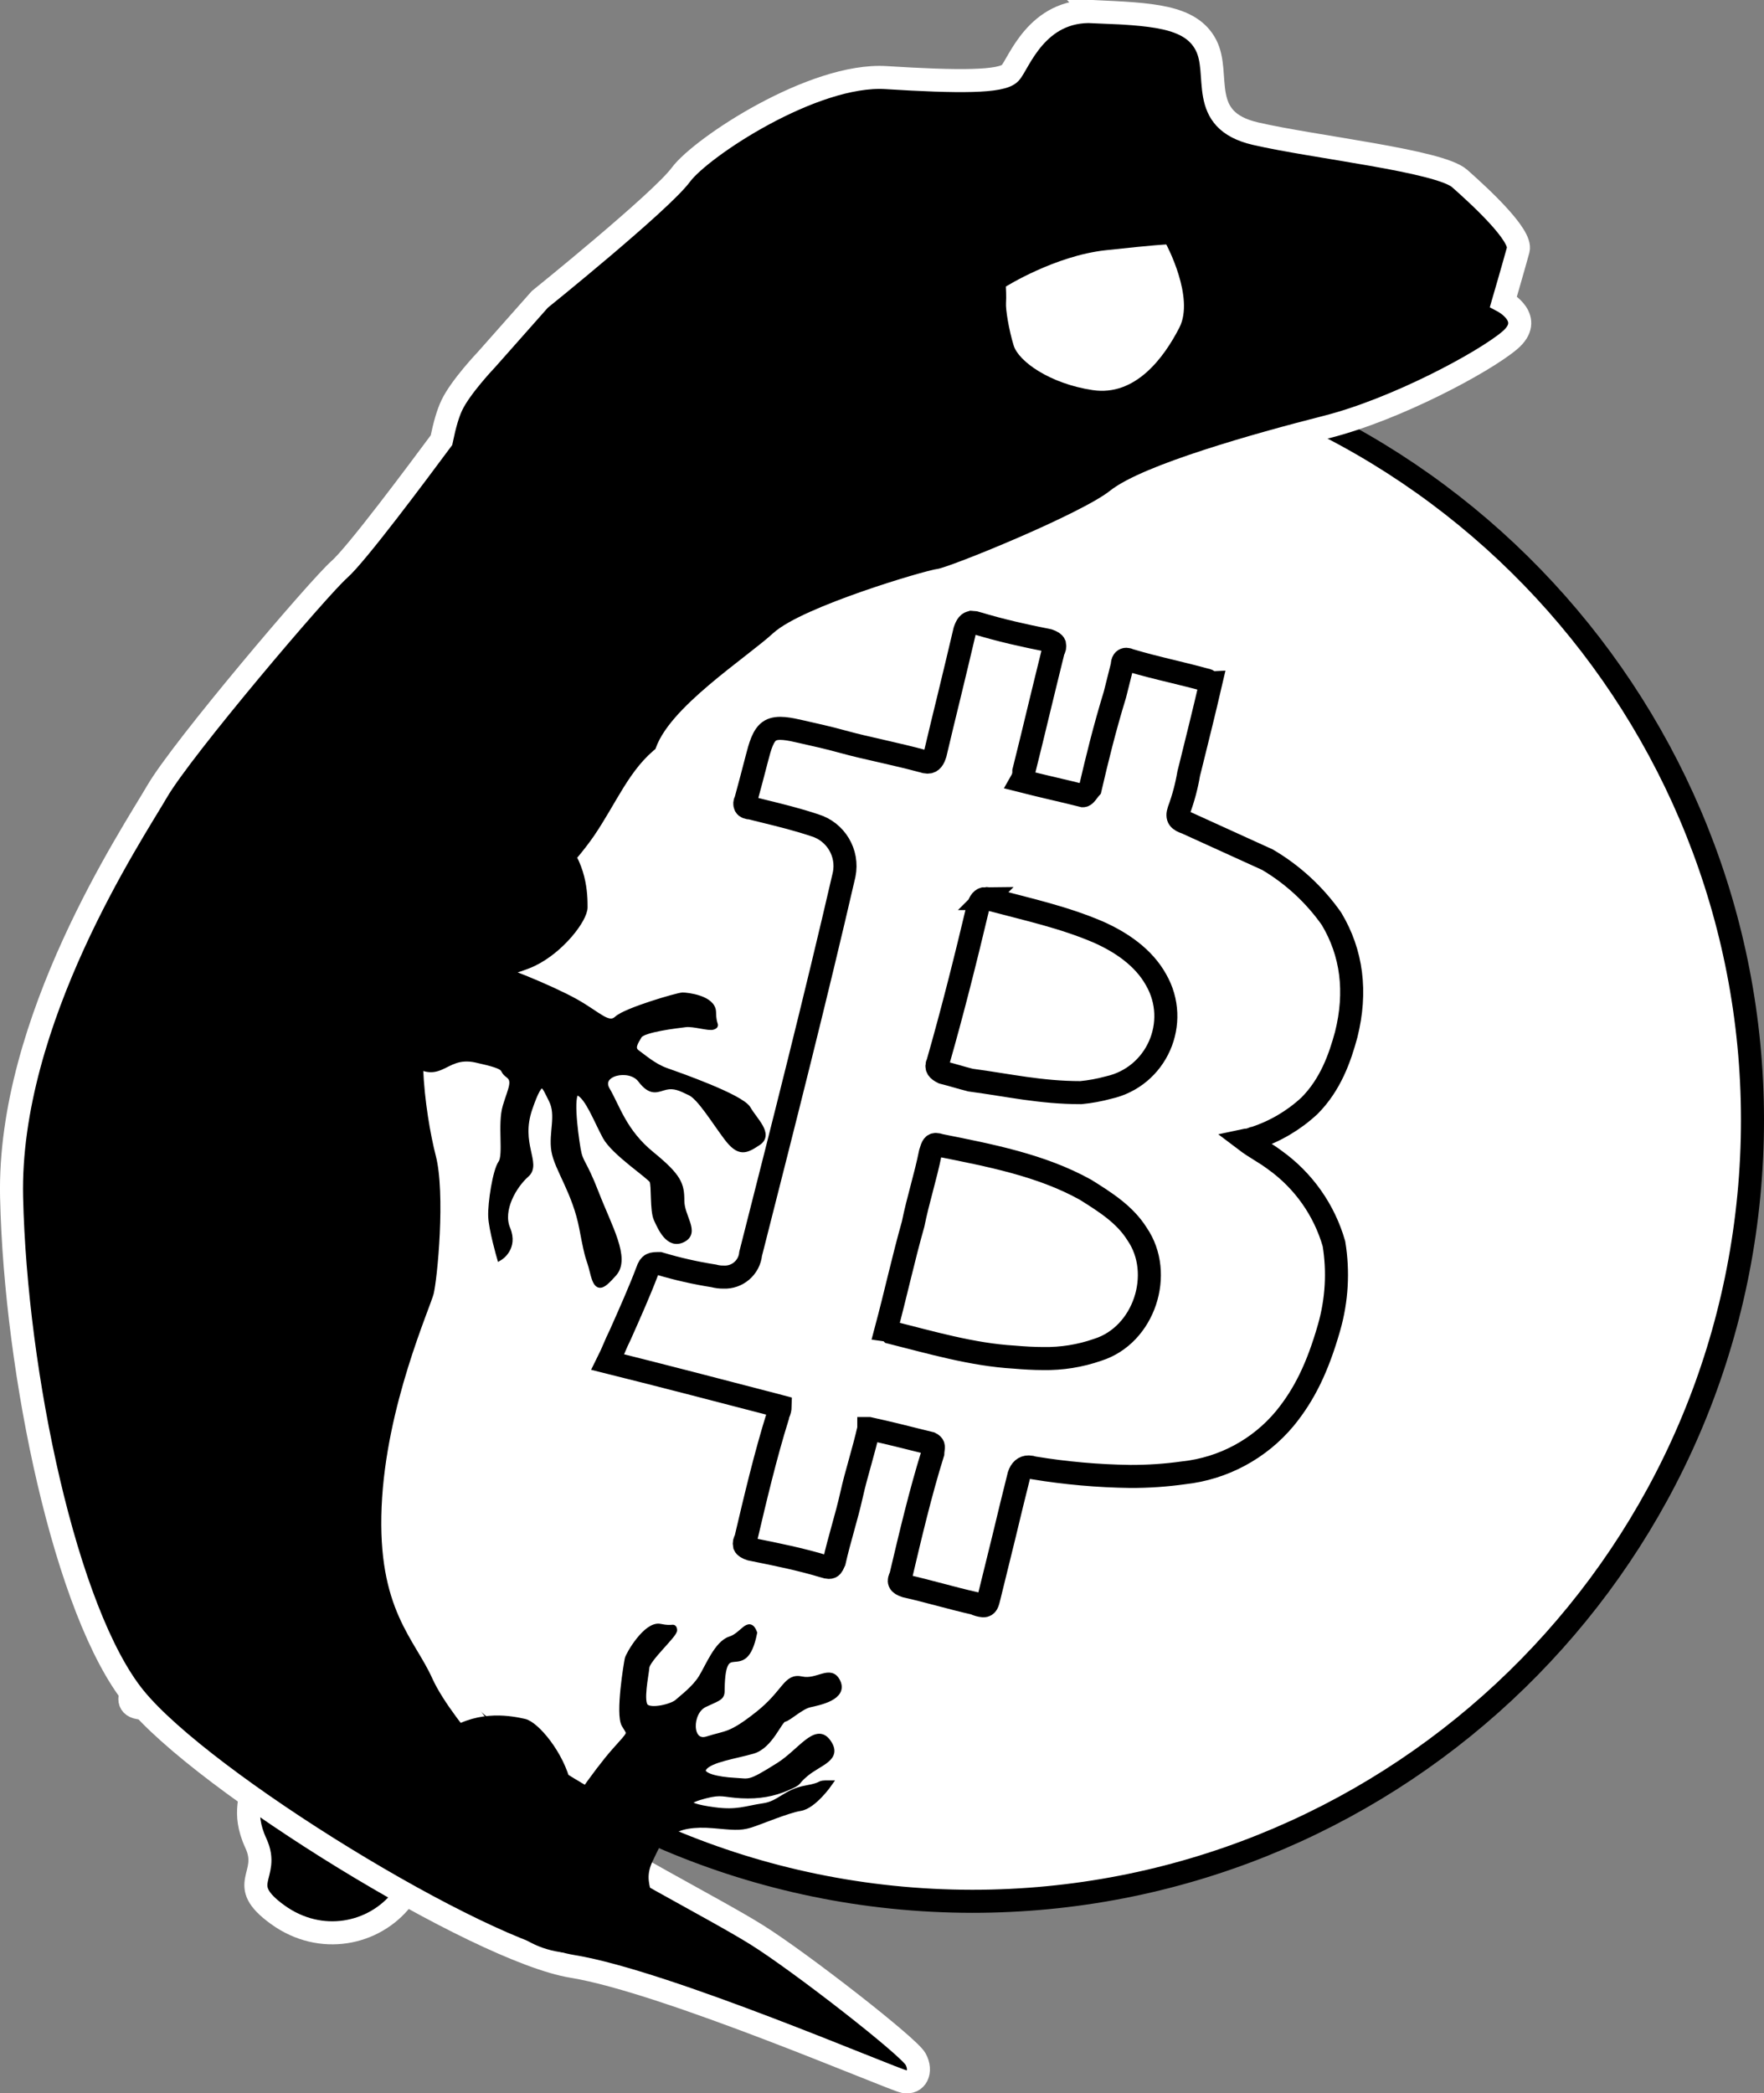 <?xml version="1.0" encoding="UTF-8" standalone="no"?>
<svg
   width="105.664"
   height="125.336"
   viewBox="0 0 105.664 125.336"
   version="1.1"
   id="svg36465"
   sodipodi:docname="logo_rescaled_for_pdf.svg"
   xml:space="preserve"
   inkscape:version="1.2.2 (b0a8486541, 2022-12-01)"
   xmlns:inkscape="http://www.inkscape.org/namespaces/inkscape"
   xmlns:sodipodi="http://sodipodi.sourceforge.net/DTD/sodipodi-0.dtd"
   xmlns="http://www.w3.org/2000/svg"
   xmlns:svg="http://www.w3.org/2000/svg"><rect x="0" y="0" width="105.664" height="125.336" fill="#808080" stroke="none"/><defs
     id="defs36469" /><sodipodi:namedview
     id="namedview36467"
     pagecolor="#505050"
     bordercolor="#ffffff"
     borderopacity="1"
     inkscape:showpageshadow="0"
     inkscape:pageopacity="0"
     inkscape:pagecheckerboard="1"
     inkscape:deskcolor="#505050"
     showgrid="false"
     inkscape:zoom="2.4492188"
     inkscape:cx="126.36682"
     inkscape:cy="173.93301"
     inkscape:window-width="2560"
     inkscape:window-height="1411"
     inkscape:window-x="0"
     inkscape:window-y="0"
     inkscape:window-maximized="1"
     inkscape:current-layer="svg36465" /><circle
     id="Ellipse_267"
     data-name="Ellipse 267"
     cx="67.363"
     cy="67.832"
     r="37.609"
     fill="#ffffff"
     style="fill:#ffffff;fill-opacity:1;stroke-width:0.365" /><path
     id="Union_6"
     style="fill:#ffffff;fill-opacity:1;stroke:#000000;stroke-width:1.38;stroke-dasharray:none;stroke-opacity:1"
     d="m 64.886,20.84 c -28.17,-4.05 -53.389,17.803 -53.389,46.262 0.028,25.801 20.937,46.71 46.738,46.738 24.519,2.6e-4 44.87,-18.947 46.619,-43.403 1.749,-24.456 -15.698,-46.107 -39.968,-49.596 z m -6.639,16.421 c 0.096,0.003 0.191,0.022 0.281,0.056 1.462,0.44 2.764,0.729 4.278,1.031 0.214,0.073 0.326,0.147 0.365,0.242 0.026,0.122 -3.7e-4,0.249 -0.073,0.349 -0.293,1.179 -0.586,2.39 -0.884,3.614 -0.293,1.217 -0.587,2.433 -0.884,3.615 0.006,0.205 -0.044,0.408 -0.146,0.586 0.593,0.151 1.233,0.302 1.871,0.453 0.617,0.143 1.234,0.29 1.816,0.436 0.098,0 0.193,-0.134 0.292,-0.263 0.044,-0.064 0.093,-0.125 0.145,-0.183 0.397,-1.707 0.85,-3.57 1.475,-5.605 0.146,-0.591 0.293,-1.177 0.444,-1.768 0,-0.225 0.087,-0.349 0.237,-0.349 0.071,0.003 0.14,0.022 0.203,0.056 0.837,0.25 1.659,0.453 2.535,0.664 0.655,0.16 1.332,0.324 2.035,0.518 0.057,10e-4 0.111,0.028 0.146,0.073 0.036,0.046 0.092,0.074 0.15,0.073 -0.405,1.75 -0.819,3.403 -1.216,5.01 l -0.112,0.444 c -0.127,0.754 -0.325,1.495 -0.591,2.212 -0.151,0.453 0.017,0.591 0.444,0.737 l 4.864,2.212 c 1.515,0.893 2.822,2.098 3.834,3.536 1.225,2.044 1.522,4.373 0.884,6.929 -0.379,1.401 -0.939,3.006 -2.212,4.278 -0.932,0.863 -2.037,1.515 -3.243,1.914 -0.068,0.006 -0.133,0.025 -0.194,0.056 -0.111,0.05 -0.231,0.078 -0.353,0.081 l -0.043,0.009 c 0.298,0.226 0.591,0.409 0.884,0.591 0.293,0.181 0.59,0.367 0.888,0.591 1.71,1.223 2.957,2.989 3.537,5.01 0.274,1.673 0.174,3.385 -0.292,5.015 -0.681,2.38 -1.474,4.015 -2.656,5.455 -1.519,1.823 -3.687,2.985 -6.045,3.243 -1.06,0.149 -2.129,0.222 -3.2,0.219 -1.94,-0.026 -3.876,-0.198 -5.791,-0.513 -0.099,-0.034 -0.202,-0.053 -0.306,-0.056 -0.272,0 -0.468,0.168 -0.578,0.5 -0.298,1.179 -0.592,2.395 -0.884,3.615 -0.298,1.212 -0.596,2.432 -0.888,3.609 l -0.021,0.086 c -0.082,0.336 -0.125,0.504 -0.341,0.504 -0.181,-0.017 -0.358,-0.067 -0.522,-0.146 -0.668,-0.151 -1.384,-0.336 -2.078,-0.521 -0.681,-0.177 -1.388,-0.367 -2.048,-0.513 -0.216,-0.073 -0.332,-0.142 -0.371,-0.237 -0.039,-0.095 -2.8e-4,-0.203 0.073,-0.354 0.582,-2.467 1.182,-5.01 1.919,-7.369 0.002,-0.072 0.009,-0.144 0.021,-0.215 0.026,-0.164 0.043,-0.272 -0.168,-0.375 l -0.405,-0.099 c -1.03,-0.259 -2.1,-0.526 -3.277,-0.785 h -0.005 v 0.004 c -0.152,0.664 -0.337,1.337 -0.518,1.988 -0.181,0.651 -0.371,1.324 -0.517,1.988 -0.151,0.677 -0.341,1.362 -0.526,2.03 -0.176,0.638 -0.359,1.298 -0.505,1.949 -0.017,0.035 -0.03,0.07 -0.047,0.1 -0.073,0.161 -0.117,0.255 -0.272,0.255 -0.093,-0.005 -0.184,-0.024 -0.272,-0.056 -1.44,-0.436 -2.906,-0.729 -4.32,-1.013 l -0.1,-0.021 c -0.216,-0.073 -0.332,-0.147 -0.371,-0.237 -0.027,-0.122 1.1e-4,-0.249 0.073,-0.349 0.578,-2.458 1.177,-5 1.918,-7.373 0.006,-0.068 0.025,-0.133 0.056,-0.194 0.057,-0.125 0.088,-0.26 0.091,-0.397 l -0.292,-0.078 c -3.238,-0.841 -6.588,-1.716 -10.029,-2.574 0.151,-0.302 0.263,-0.566 0.375,-0.824 0.107,-0.25 0.216,-0.508 0.362,-0.797 0.582,-1.307 1.182,-2.657 1.626,-3.834 0.147,-0.444 0.298,-0.444 0.707,-0.444 h 0.026 c 1.065,0.319 2.149,0.565 3.247,0.737 0.191,0.051 0.388,0.075 0.586,0.073 0.829,0.042 1.545,-0.575 1.625,-1.401 l 0.16,-0.625 c 1.826,-7.188 3.72,-14.622 5.441,-22.077 0.263,-1.293 -0.503,-2.573 -1.767,-2.952 -1.044,-0.349 -2.065,-0.599 -3.07,-0.845 -0.259,-0.065 -0.513,-0.125 -0.763,-0.19 -0.164,0 -0.276,-0.044 -0.323,-0.126 -0.046,-0.102 -0.037,-0.221 0.026,-0.315 0.229,-0.828 0.453,-1.7 0.673,-2.54 0.181,-0.69 0.366,-1.406 0.808,-1.656 0.442,-0.25 1.154,-0.086 1.839,0.069 0.797,0.181 1.621,0.361 2.432,0.586 0.811,0.226 1.633,0.408 2.436,0.591 0.793,0.181 1.617,0.372 2.428,0.591 0.09,0.034 0.184,0.053 0.28,0.056 0.246,0 0.354,-0.185 0.457,-0.5 0.276,-1.177 0.556,-2.324 0.837,-3.475 0.311,-1.285 0.621,-2.57 0.931,-3.894 0.108,-0.315 0.216,-0.501 0.457,-0.501 z m 0.802,16.539 c -0.239,2e-5 -0.352,0.169 -0.465,0.507 -0.751,3.154 -1.502,6.158 -2.403,9.312 -0.15,0.301 3.6e-4,0.45 0.301,0.6 0.601,0.15 1.051,0.301 1.652,0.451 2.253,0.301 4.205,0.751 6.608,0.751 0.558,-0.053 1.111,-0.154 1.652,-0.302 2.89,-0.635 4.33,-3.895 2.853,-6.458 -0.751,-1.351 -2.102,-2.253 -3.454,-2.853 -2.103,-0.9 -4.205,-1.35 -6.458,-1.951 -0.113,-0.037 -0.207,-0.056 -0.287,-0.056 z m -2.99,14.724 c -0.193,-3.1e-4 -0.22,0.165 -0.329,0.494 -0.298,1.475 -0.737,2.803 -1.035,4.278 -0.586,2.067 -1.031,4.127 -1.622,6.339 0.112,0.016 0.217,0.067 0.298,0.146 2.359,0.591 4.864,1.329 7.369,1.475 0.594,0.052 1.171,0.085 1.737,0.086 1.115,0.021 2.224,-0.156 3.277,-0.524 2.797,-0.884 3.98,-4.57 2.359,-6.929 -0.737,-1.181 -1.919,-1.919 -3.097,-2.657 -2.656,-1.475 -5.752,-2.061 -8.701,-2.652 -0.11,-0.037 -0.193,-0.056 -0.257,-0.056 z"
     sodipodi:nodetypes="cccscccccccccccccccccccccccccccccccccsccccccccccscccccsccccccccsccccccccccccccccccsccccccccccccccscccccccscccccccccssccccccccccs" /><path
     style="fill:#000000;fill-opacity:1;stroke:#ffffff;stroke-width:1.38;stroke-linecap:butt;stroke-linejoin:miter;stroke-dasharray:none;stroke-opacity:1"
     d="m 28.08,106.597 c 0.066,-1.556 1.068,-2.713 -0.784,-3.908 -1.852,-1.194 -3.763,-0.773 -4.466,-0.618 -0.703,0.155 -2.195,1.925 -2.607,3.723 -0.412,1.798 0.409,3.647 0.409,3.647 0,0 0.465,0.256 0.194,-0.612 -0.271,-0.868 -2.335,-3.798 -3.398,-4.995 -1.063,-1.196 -1.914,-1.6 -1.546,-2.232 0.368,-0.632 0.579,-3.866 0.521,-4.128 -0.058,-0.263 -0.557,-1.734 -1.37,-1.562 -0.813,0.172 -0.791,-0.078 -0.839,0.178 -0.048,0.256 0.455,1.084 0.501,1.588 0.046,0.503 0.262,2.546 -0.069,2.863 -0.331,0.317 -0.647,0.646 -0.981,0.344 -0.334,-0.302 -1.018,-0.8 -1.424,-1.451 -5.095,-4.58 -6.264,-6.483 -1.592,-1.158 0.411,0.515 0.665,0.848 0.659,1.369 -0.006,0.521 -0.229,0.919 0.746,1.369 -9.508,5.193 -0.592,-8.332 2.786,6.15 0.454,0.408 -0.4,1.238 0.511,3.209 0.911,1.971 -1.269,2.413 1.306,4.27 2.575,1.857 5.759,1.18 7.417,-0.906 1.658,-2.086 4.026,-7.14 4.026,-7.14 z"
     id="path42693"
     sodipodi:nodetypes="cssscsssssssssccsccssscc" /><path
     id="path39035"
     style="opacity:1;fill:#000000;fill-opacity:1;stroke:#ffffff;stroke-width:1.38;stroke-linecap:butt;stroke-linejoin:miter;stroke-dasharray:none;stroke-opacity:1"
     d="m 65.496,0.696 c -3.42,-0.163 -4.475,3.129 -4.99,3.677 -0.515,0.548 -3.088,0.544 -7.436,0.274 -4.348,-0.27 -11.065,4.169 -12.281,5.809 -1.216,1.64 -8.455,7.47 -8.455,7.47 l -3.194,3.604 c 0,0 -1.552,1.627 -2.077,2.735 -0.232,0.49 -0.424,1.148 -0.62,2.092 -1.48,1.994 -5.087,6.832 -6.119,7.741 -1.241,1.093 -9.409,10.703 -10.911,13.284 -1.501,2.581 -8.958,13.723 -8.719,24.305 0.239,10.582 3.244,24.877 7.363,29.956 4.119,5.079 20.623,15.183 26.236,16.095 5.613,0.913 19.125,6.751 19.858,6.895 0.733,0.144 1.111,-0.606 0.685,-1.359 -0.426,-0.753 -6.87,-5.773 -9.481,-7.41 -2.61,-1.637 -9.003,-4.839 -11.076,-6.557 -2.073,-1.717 -6.642,-6.621 -7.758,-9.102 -1.116,-2.481 -3.222,-4.045 -2.972,-9.959 0.249,-5.914 2.851,-11.659 3.092,-12.597 0.241,-0.938 0.755,-6.195 0.134,-8.605 -0.621,-2.41 -1.424,-8.043 0.21,-9.748 1.635,-1.704 6.469,-4.964 9.169,-8.865 1.379,-2.029 2.127,-3.999 3.706,-5.178 0.568,-2.302 5.298,-5.345 6.892,-6.811 1.594,-1.466 8.798,-3.613 9.557,-3.706 0.759,-0.092 8.764,-3.339 10.589,-4.797 1.825,-1.457 8.412,-3.321 12.567,-4.375 4.155,-1.053 9.408,-3.87 10.961,-5.179 1.554,-1.309 -0.369,-2.331 -0.369,-2.331 0,0 0.65,-2.235 0.885,-3.102 0.235,-0.867 -2.299,-3.195 -3.509,-4.265 -1.21,-1.07 -8.72,-1.87 -12.235,-2.686 -3.515,-0.816 -2.04,-3.545 -2.967,-5.314 -0.926,-1.769 -3.319,-1.832 -6.739,-1.995 z"
     sodipodi:nodetypes="ssssccscssssssssssssssccssssscsssss" /><path
     style="fill:#ffffff;fill-opacity:1;stroke:none;stroke-width:0.365px;stroke-linecap:butt;stroke-linejoin:miter;stroke-opacity:1"
     d="m 60.251,17.158 c 0,0 2.948,-1.845 5.977,-2.175 3.029,-0.33 3.633,-0.345 3.633,-0.345 0,0 1.709,3.176 0.785,4.976 -0.924,1.8 -2.635,4.133 -5.203,3.743 -2.567,-0.389 -4.431,-1.721 -4.724,-2.67 -0.293,-0.949 -0.488,-2.188 -0.46,-2.545 0.028,-0.357 -0.009,-0.984 -0.009,-0.984 z"
     id="path41223" /><path
     style="fill:#000000;fill-opacity:1;stroke:#000000;stroke-width:0.365px;stroke-linecap:butt;stroke-linejoin:miter;stroke-opacity:1"
     d="m 29.46,50.178 c 1.505,-0.401 2.419,-1.629 3.985,-0.079 1.566,1.55 1.568,3.508 1.568,4.227 0,0.72 -1.405,2.559 -3.072,3.35 -1.667,0.791 -6.335,1.607 -6.335,1.607 0,0 2.334,-1.618 3.241,-1.541 0.907,0.077 4.213,1.46 5.611,2.239 1.397,0.78 1.975,1.523 2.513,1.027 0.538,-0.496 3.649,-1.4 3.918,-1.4 0.269,0 1.814,0.169 1.821,1.001 0.007,0.831 0.247,0.755 0.007,0.858 -0.24,0.102 -1.157,-0.21 -1.658,-0.147 -0.501,0.064 -2.543,0.294 -2.78,0.686 -0.238,0.391 -0.491,0.771 -0.124,1.032 0.367,0.261 1.001,0.821 1.724,1.077 0.723,0.256 4.513,1.579 4.917,2.282 0.404,0.704 1.351,1.518 0.609,2.009 -0.742,0.491 -1.121,0.689 -1.871,-0.308 -0.749,-0.997 -1.588,-2.389 -2.18,-2.679 -0.592,-0.29 -0.972,-0.466 -1.48,-0.348 -0.508,0.118 -0.848,0.422 -1.498,-0.433 -0.65,-0.855 -2.628,-0.415 -2.02,0.624 0.608,1.039 1.006,2.507 2.657,3.855 1.651,1.348 1.797,1.807 1.797,2.778 0,0.971 0.937,1.886 0.087,2.309 -0.85,0.424 -1.316,-0.697 -1.556,-1.209 -0.24,-0.512 -0.123,-2.012 -0.255,-2.295 -0.131,-0.283 -2.285,-1.683 -2.808,-2.641 -0.522,-0.958 -1.043,-2.376 -1.621,-2.64 -0.578,-0.264 -0.219,2.416 -0.064,3.348 0.156,0.933 0.321,0.67 1.102,2.685 0.781,2.016 1.88,3.888 1.077,4.79 -0.803,0.902 -1.001,0.952 -1.259,-0.095 -0.258,-1.048 -0.22,-0.416 -0.63,-2.593 -0.41,-2.177 -1.498,-3.579 -1.674,-4.651 -0.176,-1.072 0.311,-2.121 -0.159,-3.046 -0.47,-0.926 -0.617,-1.596 -1.344,0.522 -0.727,2.118 0.555,3.293 -0.181,3.938 -0.736,0.645 -1.619,2.118 -1.139,3.262 0.481,1.144 -0.445,1.702 -0.445,1.702 0,0 -0.489,-1.686 -0.515,-2.464 -0.026,-0.778 0.261,-2.698 0.596,-3.177 0.335,-0.479 -0.05,-2.329 0.273,-3.396 0.324,-1.067 0.634,-1.545 0.138,-1.9 -0.496,-0.355 0.21,-0.439 -1.911,-0.903 -2.122,-0.464 -2.082,1.76 -4.451,-0.353 -2.369,-2.113 -2.396,-5.368 -0.717,-7.437 1.679,-2.069 6.102,-5.473 6.102,-5.473 z"
     id="path41963"
     sodipodi:nodetypes="cssscsssssssssssssssssssssssssssssssssscsssssssc" /><path
     style="fill:#000000;fill-opacity:1;stroke:#000000;stroke-width:0.365px;stroke-linecap:butt;stroke-linejoin:miter;stroke-opacity:1"
     d="m 26.16,107.623 c -0.066,-1.556 -1.068,-2.713 0.784,-3.908 1.852,-1.194 3.763,-0.773 4.466,-0.618 0.703,0.155 2.195,1.925 2.607,3.723 0.412,1.798 0.201,6.532 0.201,6.532 0,0 -1.075,-2.629 -0.804,-3.497 0.271,-0.868 2.335,-3.799 3.398,-4.995 1.063,-1.196 0.967,-0.969 0.599,-1.602 -0.368,-0.632 0.136,-3.668 0.194,-3.93 0.058,-0.263 1.122,-2.091 1.936,-1.919 0.813,0.172 0.791,-0.078 0.839,0.178 0.048,0.256 -1.617,1.738 -1.663,2.241 -0.046,0.503 -0.38,2.052 -0.049,2.368 0.331,0.317 1.593,0.016 1.927,-0.286 0.334,-0.302 1.018,-0.8 1.424,-1.451 0.406,-0.651 0.949,-2.055 1.723,-2.297 0.774,-0.242 1.109,-1.23 1.429,-0.399 -0.609,3.044 -1.893,-0.004 -1.945,3.342 0.006,0.521 -0.044,0.483 -1.02,0.933 -0.976,0.45 -0.973,2.477 0.173,2.107 1.146,-0.37 1.351,-0.174 3.024,-1.495 1.673,-1.321 1.671,-2.3 2.618,-2.091 0.948,0.21 1.721,-0.717 2.138,0.136 0.449,0.919 -1.102,1.226 -1.654,1.349 -0.552,0.124 -1.236,0.808 -1.541,0.875 -0.305,0.067 -0.823,1.601 -1.871,1.904 -1.048,0.303 -2.546,0.505 -2.928,1.012 -0.382,0.507 0.882,0.743 1.827,0.792 0.944,0.049 0.827,0.238 2.657,-0.912 1.3,-0.816 2.229,-2.394 2.936,-1.415 0.707,0.979 -0.495,1.204 -1.325,1.894 -0.7,0.582 -0.235,0.457 -1.15,0.849 -0.751,0.322 -1.622,0.505 -2.707,0.446 -1.085,-0.06 -1.152,-0.249 -2.157,0.01 -1.005,0.259 -1.673,0.593 0.546,0.891 1.369,0.184 1.87,-0.081 2.958,-0.242 0.968,-0.144 1.297,-0.836 2.518,-1.059 1.221,-0.222 0.598,-0.313 1.404,-0.306 0,0 -0.932,1.337 -1.733,1.464 -0.769,0.122 -2.434,0.833 -2.993,1.004 -0.654,0.2 -1.065,0.129 -2.227,0.029 -1.111,-0.095 -2.062,0.039 -2.516,0.447 -0.454,0.408 -0.384,-0.3 -1.295,1.671 -0.911,1.971 1.269,2.413 -1.306,4.27 -2.575,1.857 -5.759,1.18 -7.417,-0.906 -1.658,-2.086 -4.026,-7.14 -4.026,-7.14 z"
     id="path42691"
     sodipodi:nodetypes="cssscsssssssssssccssssssssssssssssssscssssssscc" /></svg>
